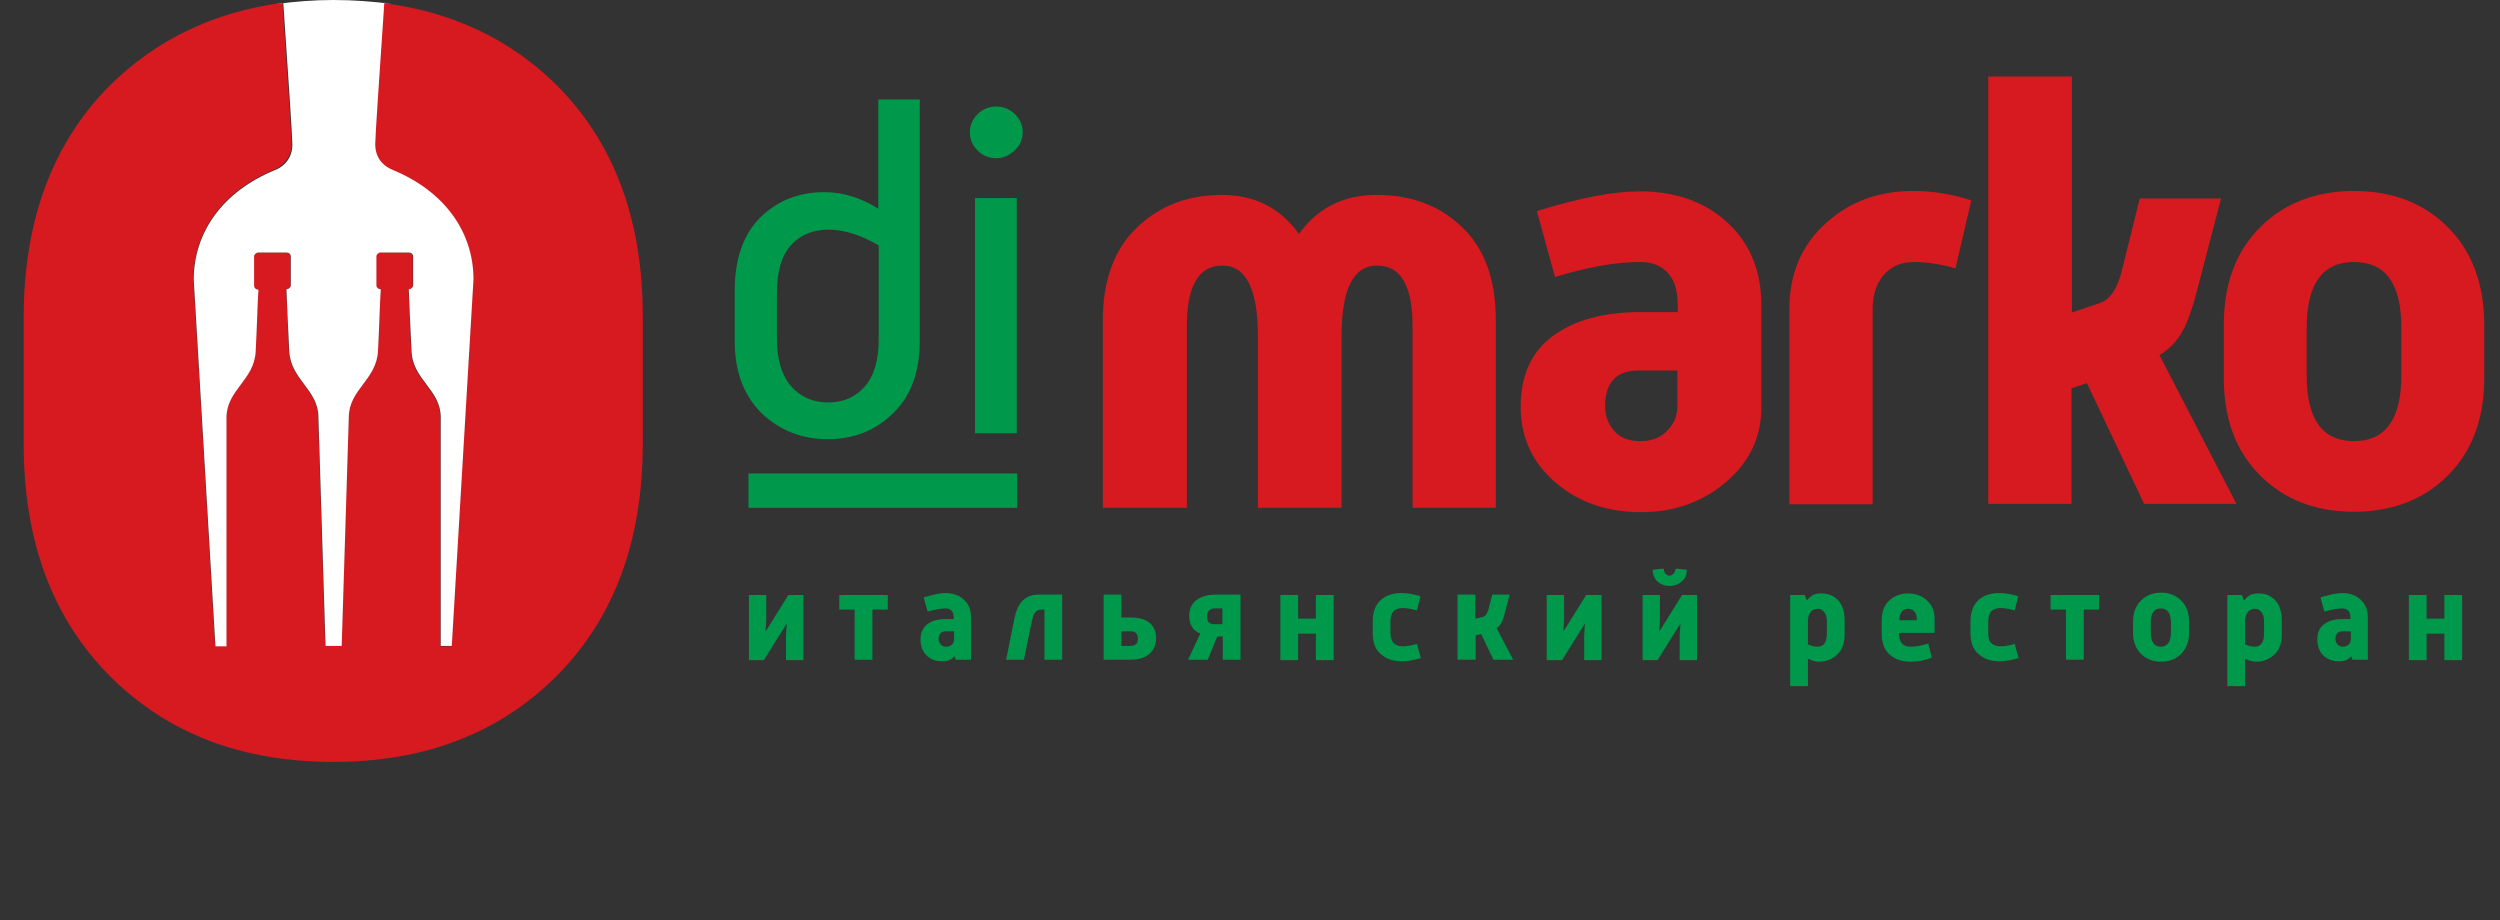 <svg version="1.1" xmlns="http://www.w3.org/2000/svg" xmlns:xlink="http://www.w3.org/1999/xlink" x="0px" y="0px" viewBox="-6 0 633.6 233.2" enable-background="new 0 0 623.6 193.2" xml:space="preserve">
<rect x="-6" y="0" width="633.6" height="233.2" fill="#333333" stroke="none"/>
<path fill="#D71920" d="M135.2,21.7C123.4,10,108.7,3,91.2,0.8C90,18.5,89,34.7,89,36.6c0,4.3,3,5.9,4.3,6.5
	c13.4,5.5,20.6,15.9,20.6,27.8l-5.5,92.9h-2.8v-57.9c0-7.1-7.1-9.5-7.4-16.8c-0.3-5.7-0.5-12.8-0.7-15.7c0.6,0,1.1-0.4,1.1-1V65
	c0-0.5-0.5-1-1.1-1h-7.1c-0.6,0-1.1,0.4-1.1,1v7.3c0,0.5,0.5,1,1.1,1c-0.1,2.9-0.4,10-0.7,15.7c-0.4,7.3-7.4,9.7-7.4,16.8l-1.8,57.9
	h-2h-2.1l-1.8-57.9c0-7.1-7-9.5-7.4-16.8c-0.3-5.7-0.5-12.8-0.7-15.7c0.6,0,1.1-0.4,1.1-1V65c0-0.5-0.5-1-1.1-1h-7.1
	c-0.6,0-1.1,0.4-1.1,1v7.3c0,0.5,0.5,1,1.1,1c-0.1,2.9-0.4,10-0.7,15.7c-0.4,7.3-7.4,9.7-7.4,16.8v57.9h-2.8l-5.5-92.9
	c0-11.9,7.2-22.3,20.5-27.8c1.4-0.6,4.4-2.4,4.4-6.5c0-1.8-1.1-18-2.3-35.8C48.3,3,33.6,10,21.8,21.7C7.3,36.3,0,55.9,0,80.5v32
	c0,24.6,7.3,44.2,21.8,58.8c14.6,14.6,33.4,21.8,56.7,21.8c0,0,0,0,0,0c23.2,0,42.1-7.3,56.6-21.8c14.5-14.6,21.8-34.2,21.8-58.8
	v-32C157,55.9,149.7,36.3,135.2,21.7z"></path>
                <path fill="#FFFFFF" d="M68.1,36.6c0,4.2-3,6-4.4,6.5C50.3,48.6,43.1,59,43.1,70.9l5.5,92.9h2.8v-57.9c0-7.1,7-9.5,7.4-16.8
	c0.3-5.7,0.5-12.8,0.7-15.7c-0.6,0-1.1-0.4-1.1-1V65c0-0.5,0.5-1,1.1-1h7.1c0.6,0,1.1,0.4,1.1,1v7.3c0,0.5-0.5,1-1.1,1
	c0.1,2.9,0.4,10,0.7,15.7c0.4,7.3,7.4,9.7,7.4,16.8l1.8,57.9h2.1h2l1.8-57.9c0-7.1,7-9.5,7.4-16.8c0.3-5.7,0.5-12.8,0.7-15.7
	c-0.6,0-1.1-0.4-1.1-1V65c0-0.5,0.5-1,1.1-1h7.1c0.6,0,1.1,0.4,1.1,1v7.3c0,0.5-0.5,1-1.1,1c0.1,2.9,0.4,10,0.7,15.7
	c0.3,7.3,7.4,9.7,7.4,16.8v57.9h2.8l5.5-92.9c0-11.9-7.2-22.3-20.6-27.8c-1.4-0.6-4.3-2.2-4.3-6.5c0-1.9,1.1-18.1,2.3-35.8
	c0.7,0.1,1.3,0.2,2,0.3C88.6,0.4,83.6,0,78.5,0c-5,0-9.8,0.4-14.3,1c0.5-0.1,1.1-0.2,1.6-0.2C67,18.5,68.1,34.7,68.1,36.6z"></path>
                <g>
                    <path fill="#D71920" d="M273.5,128.7V81.2c0-10.2,2.9-18,8.6-23.5c5.7-5.5,12.9-8.3,21.6-8.3c8.3,0,14.8,3.3,19.5,9.9
		c4.7-6.6,11.3-9.9,19.7-9.9c8.8,0,16,2.7,21.7,8.2c5.7,5.5,8.5,13.3,8.5,23.6v47.5H352v-46c0-10.3-3-15.4-9-15.4c-6,0-9,6-9,17.9
		v43.5h-21.2V85.2c0-11.9-3-17.9-9-17.9c-6,0-9,5.1-9,15.4v46H273.5z"></path>
                    <path fill="#D71920" d="M379.4,103.1c0-7.9,2.7-13.9,8.1-17.9c5.4-4,12.8-6.1,22.1-6.1h9.6v-1.8c0-3.6-0.8-6.3-2.5-8.1
		c-1.7-1.9-4-2.8-7.1-2.8c-6.1,0-13.3,1.3-21.5,3.8l-4.6-16.7c10.9-3.4,19.5-5,26.1-5c9.2,0,16.6,2.7,22.3,8
		c5.7,5.3,8.5,12.3,8.5,20.9v25.8c0,7.6-3,13.9-9,19c-6,5.1-13.2,7.6-21.5,7.6c-8.7,0-15.9-2.5-21.8-7.6
		C382.3,117.1,379.4,110.8,379.4,103.1z M400.8,102.9c0,2.4,0.7,4.4,2.2,6.2c1.5,1.8,3.7,2.7,6.8,2.7c2.9,0,5.1-0.9,6.8-2.7
		c1.7-1.8,2.5-3.8,2.5-6v-9.2h-9.8C403.7,93.9,400.8,96.9,400.8,102.9z"></path>
                    <path fill="#D71920" d="M447.5,127.8V78.3c0-8.8,3-16,9-21.5c6-5.6,13.4-8.4,22.4-8.4c5,0,9.9,0.8,14.7,2.4l-4,17.2
		c-4-1.1-7.5-1.6-10.5-1.6c-3.3,0-5.8,1.1-7.7,3.3c-1.9,2.2-2.8,5.1-2.8,8.7v49.4H447.5z"></path>
                    <path fill="#D71920" d="M497.9,127.8V19.4h21.2v59.8l7.1-2.4c2.6-0.9,4.4-3.6,5.5-8l4.6-18.5h20.6l-6.1,23.4
		c-1.1,4.3-2.3,7.8-3.7,10.3c-1.4,2.5-3.3,4.5-5.8,6l19.5,37.7h-23.4l-14.5-30.6l-3.9,1.3v29.3H497.9z"></path>
                    <path fill="#D71920" d="M557.6,95.8V82.3c0-10.4,3.1-18.6,9.2-24.7c6.1-6.1,14.1-9.2,23.8-9.2c9.8,0,17.7,3.1,23.8,9.2
		c6.1,6.1,9.2,14.4,9.2,24.7v13.5c0,10.4-3.1,18.6-9.2,24.7c-6.1,6.1-14.1,9.2-23.8,9.2c-9.8,0-17.7-3.1-23.8-9.2
		C560.7,114.4,557.6,106.2,557.6,95.8z M578.6,95.1c0,11.2,4,16.7,12,16.7c8,0,12-5.6,12-16.7v-12c0-11.2-4-16.7-12-16.7
		c-8,0-12,5.6-12,16.7V95.1z"></path>
                </g>
                <g>
                    <path fill="#00984A" d="M246.5,40.1c-1.8,0-3.4-0.6-4.7-1.9c-1.3-1.3-2-2.8-2-4.7c0-1.8,0.7-3.3,2-4.6c1.3-1.3,2.9-1.9,4.7-1.9
		c1.8,0,3.3,0.6,4.7,1.9c1.3,1.3,2,2.8,2,4.6c0,1.8-0.7,3.3-2,4.6C249.8,39.4,248.2,40.1,246.5,40.1z M241.1,109.8V50.2h10.6v59.6
		H241.1z"></path>
                    <path fill="#00984A" d="M180.2,86.4V73.7c0-8.1,2.2-14.3,6.5-18.6c4.4-4.3,9.8-6.4,16.2-6.4c4.7,0,9.3,1.4,13.7,4.2V25.2h10.5v61.3
		c0,7.7-2.2,13.8-6.7,18.2c-4.5,4.4-10,6.6-16.6,6.6c-6.6,0-12.2-2.2-16.8-6.6C182.5,100.2,180.2,94.2,180.2,86.4z M190.9,85.9
		c0,5.2,1.2,9.2,3.6,12c2.4,2.7,5.5,4.1,9.4,4.1c3.9,0,7-1.4,9.3-4.1c2.4-2.7,3.5-6.7,3.5-12V62.2c-4.6-2.7-8.9-4-12.7-4
		c-3.9,0-7.1,1.3-9.5,3.9c-2.4,2.6-3.6,6.7-3.6,12.3V85.9z"></path>
                    <rect x="183.7" y="120" fill="#00984A" width="68.1" height="8.7"></rect>
                </g>
                <g>
                    <g class="thinborder">
                        <path fill="#00984A" d="M197.6,150.8v16.5h-4.4v-6.1c0-0.6,0.1-1.6,0.2-3.2l-5.8,9.3h-3.8v-16.5h4.4v6.2c0,0.5-0.1,1.6-0.2,3.1
			l5.8-9.3H197.6z"></path>
                        <path fill="#00984A" d="M210.6,167.2v-12.7h-3.9v-3.7H219v3.7h-3.9v12.7H210.6z"></path>
                        <path fill="#00984A" d="M228.8,166.1c-1-1-1.5-2.4-1.5-4.1c0-1.7,0.6-2.9,1.7-3.8c1.2-0.9,2.7-1.3,4.7-1.3h2v-0.4
			c0-0.8-0.2-1.3-0.5-1.7c-0.4-0.4-0.9-0.6-1.5-0.6c-1.3,0-2.8,0.3-4.6,0.8l-1-3.6c2.3-0.7,4.2-1.1,5.5-1.1c2,0,3.5,0.6,4.7,1.7
			c1.2,1.1,1.8,2.6,1.8,4.4v5.5v5.3h-3.9l-0.3-0.9c-0.7,0.9-1.7,1.3-3.1,1.3C231.2,167.6,229.8,167.1,228.8,166.1z M231.9,162
			c0,0.5,0.2,0.9,0.5,1.3c0.3,0.4,0.8,0.6,1.4,0.6c0.6,0,1.1-0.2,1.5-0.6c0.4-0.4,0.5-0.8,0.5-1.3v-2h-2.1
			C232.5,160,231.9,160.7,231.9,162z"></path>
                        <path fill="#00984A" d="M249,167.2l2.1-10.5c0.4-1.9,1-3.3,2-4.4c1-1,2.3-1.6,4.1-1.6h6v16.5h-4.5v-12.7h-0.9
			c-1.1,0-1.8,0.8-2.2,2.5l-2.1,10.2H249z"></path>
                        <path fill="#00984A" d="M287,161.7c0,1.8-0.6,3.1-1.8,4.1c-1.2,1-2.8,1.4-4.7,1.4h-6.8v-16.5h4.5v5.8h2.4c2,0,3.5,0.4,4.7,1.3
			C286.4,158.7,287,160,287,161.7z M282.4,161.9c0-1.2-0.6-1.9-1.8-1.9h-2.4v3.7h2.3C281.8,163.7,282.4,163.1,282.4,161.9z"></path>
                        <path fill="#00984A" d="M295.4,156.1c0-1.7,0.6-3.1,1.8-4c1.2-0.9,2.8-1.4,4.7-1.4h6.5v16.5h-4.5v-5.9h-1.4l-2.4,5.9h-5l3.1-6.6
			C296.3,159.8,295.4,158.3,295.4,156.1z M299.9,156.2c0,1.3,0.6,2,1.8,2h2.1v-4h-2c-0.7,0-1.1,0.2-1.4,0.6
			C300.1,155.1,299.9,155.6,299.9,156.2z"></path>
                        <path fill="#00984A" d="M327.5,150.8h4.5v16.5h-4.5v-6.7H323v6.7h-4.5v-16.5h4.5v6h4.5V150.8z"></path>
                        <path fill="#00984A" d="M341.9,160.4v-2.9c0-2.4,0.7-4.2,2-5.4c1.3-1.2,3.1-1.8,5.3-1.8c1.5,0,3.1,0.3,4.8,0.8l-0.9,3.6
			c-1.4-0.4-2.7-0.6-3.6-0.6c-1,0-1.8,0.3-2.3,0.8c-0.5,0.5-0.8,1.4-0.8,2.6v2.9c0,1.2,0.3,2.1,0.8,2.6c0.5,0.5,1.3,0.8,2.3,0.8
			c1,0,2.2-0.2,3.6-0.6l1,3.6c-1.8,0.5-3.4,0.8-4.8,0.8c-2.2,0-4-0.6-5.3-1.8C342.6,164.7,341.9,162.9,341.9,160.4z"></path>
                        <path fill="#00984A" d="M363.4,167.2v-16.5h4.5v6.1l2.1-0.5c0.5-0.2,0.9-0.8,1.2-1.7l1-3.9h4.4l-1.3,5c-0.2,0.9-0.5,1.7-0.8,2.2
			c-0.3,0.5-0.7,1-1.2,1.3l4.2,8h-5l-3.1-6.5l-1.4,0.3v6.2H363.4z"></path>
                        <path fill="#00984A" d="M399.9,150.8v16.5h-4.4v-6.1c0-0.6,0.1-1.6,0.2-3.2l-5.8,9.3H386v-16.5h4.4v6.2c0,0.5-0.1,1.6-0.2,3.1
			l5.8-9.3H399.9z"></path>
                        <path fill="#00984A" d="M424.1,150.8v16.5h-4.4v-6.1c0-0.6,0.1-1.6,0.2-3.2l-5.8,9.3h-3.8v-16.5h4.4v6.2c0,0.5-0.1,1.6-0.2,3.1
			l5.8-9.3H424.1z M418.7,144.1l2.8,0.3c0,1.3-0.4,2.3-1.3,3c-0.8,0.7-1.9,1.1-3.1,1.1c-1.2,0-2.2-0.4-3-1.1c-0.8-0.7-1.2-1.7-1.3-3
			l2.8-0.3c0.1,0.5,0.2,0.9,0.5,1.3c0.3,0.3,0.6,0.5,1,0.5C418,145.8,418.5,145.2,418.7,144.1z"></path>
                        <path fill="#00984A" d="M455.7,150.4c1.7,0,3.1,0.6,4.2,1.8c1.1,1.2,1.6,2.9,1.6,5.1v3.5c0,2.2-0.6,3.9-1.9,5.1
			c-1.3,1.2-2.8,1.8-4.6,1.8c-1,0-1.9-0.3-2.8-0.8v7h-4.5v-23.1h3.7l0.5,1.4c0.5-0.6,1-1.1,1.6-1.4
			C454,150.5,454.7,150.4,455.7,150.4z M452.2,163.3c0.9,0.4,1.7,0.6,2.4,0.6c1.6,0,2.4-1.1,2.4-3.3v-3.1c0-1-0.2-1.9-0.7-2.4
			c-0.4-0.6-1-0.8-1.7-0.8c-0.7,0-1.3,0.3-1.7,0.8c-0.5,0.6-0.7,1.4-0.7,2.4V163.3z"></path>
                        <path fill="#00984A" d="M470.9,160.5v-3.2c0-2.2,0.6-3.9,1.9-5.1c1.3-1.2,2.9-1.8,4.8-1.8c1.9,0,3.5,0.6,4.8,1.8
			c1.3,1.2,1.9,2.7,1.9,4.6v3.6h-9v0.2c0,2.2,1,3.3,2.9,3.3c1.4,0,2.9-0.3,4.5-0.8l0.9,3.6c-1.8,0.7-3.6,1-5.4,1
			c-2.2,0-4-0.6-5.4-1.9C471.5,164.6,470.9,162.8,470.9,160.5z M475.3,157.2h4.5v-0.4c0-0.7-0.2-1.3-0.6-1.8
			c-0.4-0.5-0.9-0.7-1.6-0.7c-0.7,0-1.2,0.2-1.6,0.7c-0.4,0.5-0.6,1.1-0.6,1.8V157.2z"></path>
                        <path fill="#00984A" d="M493.4,160.4v-2.9c0-2.4,0.7-4.2,2-5.4c1.3-1.2,3.1-1.8,5.3-1.8c1.5,0,3.1,0.3,4.8,0.8l-0.9,3.6
			c-1.4-0.4-2.7-0.6-3.6-0.6c-1,0-1.8,0.3-2.3,0.8c-0.5,0.5-0.8,1.4-0.8,2.6v2.9c0,1.2,0.2,2.1,0.8,2.6c0.5,0.5,1.3,0.8,2.3,0.8
			c1,0,2.2-0.2,3.6-0.6l1,3.6c-1.8,0.5-3.4,0.8-4.8,0.8c-2.2,0-4-0.6-5.3-1.8C494.1,164.7,493.4,162.9,493.4,160.4z"></path>
                        <path fill="#00984A" d="M517.6,167.2v-12.7h-3.9v-3.7H526v3.7h-3.9v12.7H517.6z"></path>
                        <path fill="#00984A" d="M534.6,160.4v-2.9c0-2.2,0.7-4,2-5.3c1.3-1.3,3-2,5.1-2s3.8,0.7,5.1,2c1.3,1.3,2,3.1,2,5.3v2.9
			c0,2.2-0.7,4-2,5.3c-1.3,1.3-3,2-5.1,2s-3.8-0.7-5.1-2C535.3,164.4,534.6,162.6,534.6,160.4z M539.1,160.3c0,2.4,0.9,3.6,2.5,3.6
			c1.7,0,2.6-1.2,2.6-3.6v-2.5c0-2.4-0.9-3.6-2.6-3.6c-1.7,0-2.5,1.2-2.5,3.6V160.3z"></path>
                        <path fill="#00984A" d="M566.5,150.4c1.7,0,3.1,0.6,4.2,1.8c1.1,1.2,1.6,2.9,1.6,5.1v3.5c0,2.2-0.6,3.9-1.9,5.1
			c-1.3,1.2-2.8,1.8-4.6,1.8c-1,0-1.9-0.3-2.8-0.8v7h-4.5v-23.1h3.7l0.5,1.4c0.5-0.6,1-1.1,1.6-1.4
			C564.8,150.5,565.5,150.4,566.5,150.4z M563,163.3c0.9,0.4,1.7,0.6,2.4,0.6c1.6,0,2.4-1.1,2.4-3.3v-3.1c0-1-0.2-1.9-0.7-2.4
			c-0.4-0.6-1-0.8-1.7-0.8c-0.7,0-1.3,0.3-1.7,0.8c-0.5,0.6-0.7,1.4-0.7,2.4V163.3z"></path>
                        <path fill="#00984A" d="M582.8,166.1c-1-1-1.5-2.4-1.5-4.1c0-1.7,0.6-2.9,1.7-3.8c1.2-0.9,2.7-1.3,4.7-1.3h2v-0.4
			c0-0.8-0.2-1.3-0.5-1.7c-0.4-0.4-0.9-0.6-1.5-0.6c-1.3,0-2.8,0.3-4.6,0.8l-1-3.6c2.3-0.7,4.2-1.1,5.5-1.1c2,0,3.5,0.6,4.7,1.7
			c1.2,1.1,1.8,2.6,1.8,4.4v5.5v5.3h-3.9l-0.3-0.9c-0.7,0.9-1.7,1.3-3.1,1.3C585.2,167.6,583.8,167.1,582.8,166.1z M585.9,162
			c0,0.5,0.2,0.9,0.5,1.3c0.3,0.4,0.8,0.6,1.4,0.6c0.6,0,1.1-0.2,1.5-0.6c0.4-0.4,0.5-0.8,0.5-1.3v-2h-2.1
			C586.5,160,585.9,160.7,585.9,162z"></path>
                        <path fill="#00984A" d="M613.5,150.8h4.5v16.5h-4.5v-6.7H609v6.7h-4.5v-16.5h4.5v6h4.5V150.8z"></path>
                    </g>
                </g>
</svg>